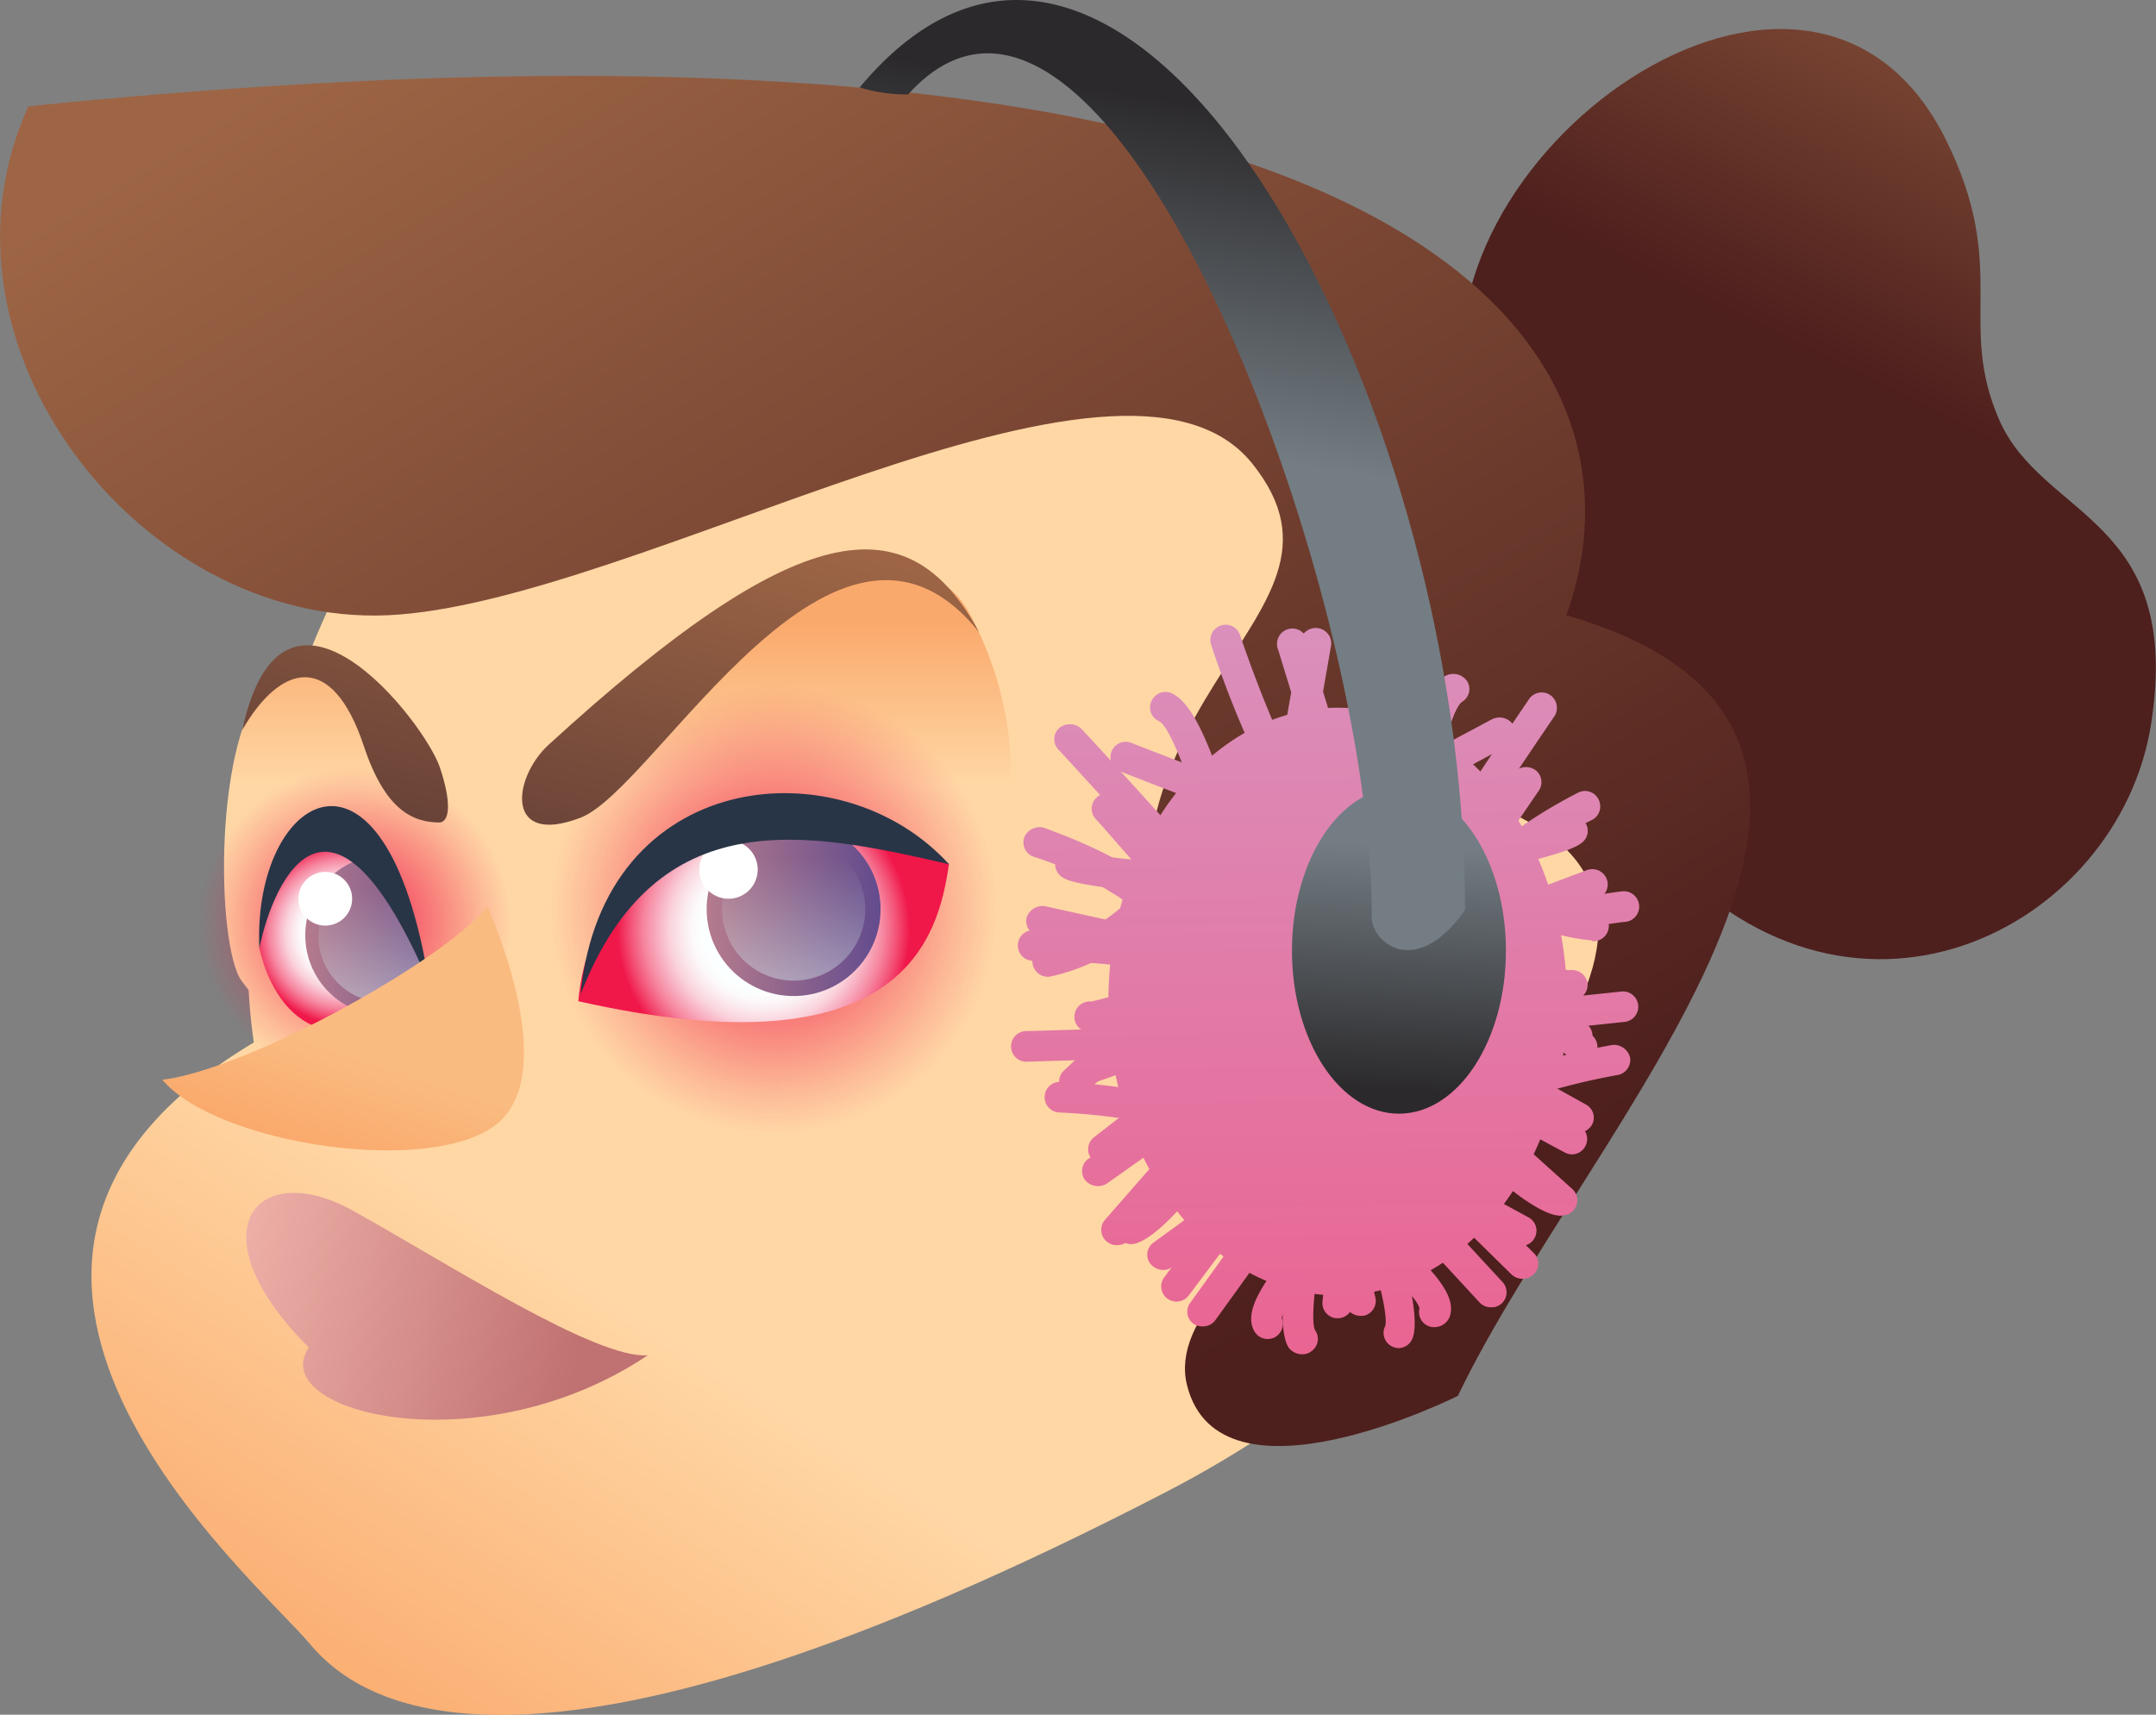 <svg xmlns="http://www.w3.org/2000/svg" xmlns:xlink="http://www.w3.org/1999/xlink" viewBox="0 0 129.18 102.76"><rect x="0" y="0" width="129.18" height="102.76" fill="#808080" stroke="none"/><defs><style>.cls-1{fill:none;}.cls-2{fill:url(#Безымянный_градиент_2249);}.cls-3{fill:url(#Безымянный_градиент_159);}.cls-4{fill:url(#Безымянный_градиент_2249-2);}.cls-5{fill:url(#Безымянный_градиент_159-2);}.cls-6{fill:url(#Безымянный_градиент_159-3);}.cls-7{fill:url(#Безымянный_градиент_159-4);}.cls-8{fill:url(#Безымянный_градиент_150);}.cls-9{fill:url(#Безымянный_градиент_122);}.cls-10{clip-path:url(#clip-path);}.cls-11{fill:url(#Безымянный_градиент_1144);}.cls-12{fill:url(#Безымянный_градиент_725);}.cls-13{fill:#fff;}.cls-14{fill:#283547;}.cls-15{fill:url(#Безымянный_градиент_159-5);}.cls-16{fill:url(#Безымянный_градиент_150-2);}.cls-17{fill:url(#Новый_образец_градиента_копия_4);}.cls-18{fill:url(#Безымянный_градиент_122-2);}.cls-19{fill:url(#Безымянный_градиент_1144-2);}.cls-20{fill:url(#Безымянный_градиент_725-2);}.cls-21{fill:url(#Безымянный_градиент_1081);}.cls-22{fill:url(#Безымянный_градиент_1081-2);}.cls-23{fill:url(#Безымянный_градиент_1244);}.cls-24{fill:url(#Безымянный_градиент_1424);}.cls-25{fill:url(#Безымянный_градиент_1424-2);}.cls-26{fill:url(#Безымянный_градиент_1424-3);}.cls-27{fill:url(#Безымянный_градиент_1424-4);}.cls-28{fill:url(#Безымянный_градиент_1424-5);}.cls-29{fill:url(#Безымянный_градиент_1424-6);}.cls-30{fill:url(#Безымянный_градиент_1424-7);}.cls-31{fill:url(#Безымянный_градиент_1424-8);}.cls-32{fill:url(#Безымянный_градиент_1424-9);}.cls-33{fill:url(#Безымянный_градиент_1424-10);}.cls-34{fill:url(#Безымянный_градиент_1424-11);}.cls-35{fill:url(#Безымянный_градиент_1424-12);}.cls-36{fill:url(#Безымянный_градиент_1424-13);}.cls-37{fill:url(#Безымянный_градиент_1424-14);}.cls-38{fill:url(#Безымянный_градиент_1424-15);}.cls-39{fill:url(#Безымянный_градиент_1424-16);}.cls-40{fill:url(#Безымянный_градиент_1424-17);}.cls-41{fill:url(#Безымянный_градиент_1424-18);}.cls-42{fill:url(#Безымянный_градиент_1424-19);}.cls-43{fill:url(#Безымянный_градиент_1424-20);}.cls-44{fill:url(#Безымянный_градиент_1424-21);}.cls-45{fill:url(#Безымянный_градиент_1424-22);}.cls-46{fill:url(#Безымянный_градиент_1424-23);}.cls-47{fill:url(#Безымянный_градиент_1424-24);}.cls-48{fill:url(#Безымянный_градиент_1424-25);}.cls-49{fill:url(#Безымянный_градиент_1424-26);}.cls-50{fill:url(#Безымянный_градиент_1424-27);}.cls-51{fill:url(#Безымянный_градиент_1424-28);}.cls-52{fill:url(#Безымянный_градиент_1424-29);}.cls-53{fill:url(#Безымянный_градиент_1424-30);}.cls-54{fill:url(#Безымянный_градиент_1424-31);}.cls-55{fill:url(#Безымянный_градиент_1424-32);}.cls-56{fill:url(#Безымянный_градиент_1424-33);}.cls-57{fill:url(#Безымянный_градиент_1424-34);}.cls-58{fill:url(#Безымянный_градиент_1424-35);}.cls-59{fill:url(#Безымянный_градиент_1424-36);}.cls-60{fill:url(#Безымянный_градиент_1424-37);}.cls-61{fill:url(#Безымянный_градиент_1424-38);}.cls-62{fill:url(#Безымянный_градиент_1424-39);}.cls-63{fill:url(#Безымянный_градиент_1424-40);}.cls-64{fill:url(#Безымянный_градиент_1424-41);}.cls-65{fill:url(#Безымянный_градиент_1480);}.cls-66{fill:url(#Безымянный_градиент_1480-2);}</style><linearGradient id="Безымянный_градиент_2249" x1="127.6" y1="-7.84" x2="112.26" y2="23.17" gradientUnits="userSpaceOnUse"><stop offset="0" stop-color="#9d6545"/><stop offset="1" stop-color="#4d1f1d"/></linearGradient><linearGradient id="Безымянный_градиент_159" x1="69.4" y1="30.82" x2="21.3" y2="106" gradientUnits="userSpaceOnUse"><stop offset="0.64" stop-color="#ffd7a5"/><stop offset="1" stop-color="#faa96c"/></linearGradient><linearGradient id="Безымянный_градиент_2249-2" x1="31.1" y1="-3.97" x2="80.45" y2="77.39" xlink:href="#Безымянный_градиент_2249"/><linearGradient id="Безымянный_градиент_159-2" x1="46.59" y1="64.35" x2="46.59" y2="37.29" xlink:href="#Безымянный_градиент_159"/><linearGradient id="Безымянный_градиент_159-3" x1="20.03" y1="64.35" x2="20.03" y2="37.29" xlink:href="#Безымянный_градиент_159"/><linearGradient id="Безымянный_градиент_159-4" x1="96.13" y1="51.21" x2="66.63" y2="70.92" xlink:href="#Безымянный_градиент_159"/><radialGradient id="Безымянный_градиент_150" cx="21.28" cy="55.31" r="9.36" gradientUnits="userSpaceOnUse"><stop offset="0" stop-color="#f01749"/><stop offset="0.43" stop-color="#f01749" stop-opacity="0.54"/><stop offset="0.82" stop-color="#f01749" stop-opacity="0.15"/><stop offset="1" stop-color="#f01749" stop-opacity="0"/></radialGradient><radialGradient id="Безымянный_градиент_122" cx="20.63" cy="55.95" r="5.47" gradientUnits="userSpaceOnUse"><stop offset="0.41" stop-color="#fcffff"/><stop offset="0.48" stop-color="#fcfafb"/><stop offset="0.55" stop-color="#fbebef"/><stop offset="0.64" stop-color="#fad3dc"/><stop offset="0.72" stop-color="#f8b1c2"/><stop offset="0.82" stop-color="#f6859f"/><stop offset="0.91" stop-color="#f35176"/><stop offset="1" stop-color="#f01749"/></radialGradient><clipPath id="clip-path"><path class="cls-1" d="M25.71,58.93c-3.25-11-9.09-11.68-10.17-2.1C16.62,61.53,20.52,64.12,25.71,58.93Z"/></clipPath><linearGradient id="Безымянный_градиент_1144" x1="18.29" y1="56.05" x2="27.92" y2="56.05" gradientUnits="userSpaceOnUse"><stop offset="0" stop-color="#b57b8d"/><stop offset="1" stop-color="#634b8d"/></linearGradient><linearGradient id="Безымянный_градиент_725" x1="-71.48" y1="-8.84" x2="-71.31" y2="-15.47" gradientTransform="translate(94.92 65.95) rotate(-2.18)" gradientUnits="userSpaceOnUse"><stop offset="0" stop-color="#ddf5f5" stop-opacity="0.4"/><stop offset="1" stop-color="#c6d9db" stop-opacity="0"/></linearGradient><linearGradient id="Безымянный_градиент_159-5" x1="91.28" y1="50.67" x2="80.67" y2="62.38" xlink:href="#Безымянный_градиент_159"/><radialGradient id="Безымянный_градиент_150-2" cx="46.38" cy="54.52" r="13.42" xlink:href="#Безымянный_градиент_150"/><linearGradient id="Новый_образец_градиента_копия_4" x1="24.53" y1="52.76" x2="19.07" y2="69.04" gradientUnits="userSpaceOnUse"><stop offset="0.64" stop-color="#fabb80"/><stop offset="1" stop-color="#faa96c"/></linearGradient><radialGradient id="Безымянный_градиент_122-2" cx="45.75" cy="55.71" r="8.78" xlink:href="#Безымянный_градиент_122"/><linearGradient id="Безымянный_градиент_1144-2" x1="42.34" y1="54.48" x2="52.76" y2="54.48" xlink:href="#Безымянный_градиент_1144"/><linearGradient id="Безымянный_градиент_725-2" x1="-47" y1="-9.16" x2="-46.81" y2="-16.33" xlink:href="#Безымянный_градиент_725"/><linearGradient id="Безымянный_градиент_1081" x1="47.61" y1="32.25" x2="41.98" y2="54.46" gradientUnits="userSpaceOnUse"><stop offset="0" stop-color="#9d6545"/><stop offset="1" stop-color="#674137"/></linearGradient><linearGradient id="Безымянный_градиент_1081-2" x1="25.61" y1="26.67" x2="19.98" y2="48.87" xlink:href="#Безымянный_градиент_1081"/><linearGradient id="Безымянный_градиент_1244" x1="14" y1="76.62" x2="34.7" y2="81.49" gradientUnits="userSpaceOnUse"><stop offset="0" stop-color="#edafa7"/><stop offset="1" stop-color="#c07171"/></linearGradient><linearGradient id="Безымянный_градиент_1424" x1="78.82" y1="34.14" x2="79.49" y2="90.66" gradientUnits="userSpaceOnUse"><stop offset="0" stop-color="#d993bf"/><stop offset="1" stop-color="#ed5b89"/></linearGradient><linearGradient id="Безымянный_градиент_1424-2" x1="73.06" y1="34.21" x2="73.73" y2="90.73" xlink:href="#Безымянный_градиент_1424"/><linearGradient id="Безымянный_градиент_1424-3" x1="69.13" y1="34.26" x2="69.8" y2="90.78" xlink:href="#Безымянный_градиент_1424"/><linearGradient id="Безымянный_градиент_1424-4" x1="69.6" y1="34.25" x2="70.27" y2="90.77" xlink:href="#Безымянный_градиент_1424"/><linearGradient id="Безымянный_градиент_1424-5" x1="89.89" y1="34.01" x2="90.55" y2="90.53" xlink:href="#Безымянный_градиент_1424"/><linearGradient id="Безымянный_градиент_1424-6" x1="91.92" y1="33.99" x2="92.59" y2="90.51" xlink:href="#Безымянный_градиент_1424"/><linearGradient id="Безымянный_градиент_1424-7" x1="67.66" y1="34.28" x2="68.32" y2="90.79" xlink:href="#Безымянный_градиент_1424"/><linearGradient id="Безымянный_градиент_1424-8" x1="66.55" y1="34.29" x2="67.22" y2="90.81" xlink:href="#Безымянный_градиент_1424"/><linearGradient id="Безымянный_градиент_1424-9" x1="79.35" y1="34.14" x2="80.02" y2="90.66" xlink:href="#Безымянный_градиент_1424"/><linearGradient id="Безымянный_градиент_1424-10" x1="69.71" y1="34.25" x2="70.37" y2="90.77" xlink:href="#Безымянный_градиент_1424"/><linearGradient id="Безымянный_градиент_1424-11" x1="69.44" y1="34.25" x2="70.11" y2="90.77" xlink:href="#Безымянный_градиент_1424"/><linearGradient id="Безымянный_градиент_1424-12" x1="73.7" y1="34.2" x2="74.37" y2="90.72" xlink:href="#Безымянный_градиент_1424"/><linearGradient id="Безымянный_градиент_1424-13" x1="80.32" y1="34.13" x2="80.99" y2="90.64" xlink:href="#Безымянный_градиент_1424"/><linearGradient id="Безымянный_градиент_1424-14" x1="85.18" y1="34.07" x2="85.85" y2="90.59" xlink:href="#Безымянный_градиент_1424"/><linearGradient id="Безымянный_градиент_1424-15" x1="87.94" y1="34.04" x2="88.61" y2="90.55" xlink:href="#Безымянный_градиент_1424"/><linearGradient id="Безымянный_градиент_1424-16" x1="90.29" y1="34.01" x2="90.95" y2="90.53" xlink:href="#Безымянный_градиент_1424"/><linearGradient id="Безымянный_градиент_1424-17" x1="91.14" y1="34" x2="91.8" y2="90.52" xlink:href="#Безымянный_градиент_1424"/><linearGradient id="Безымянный_градиент_1424-18" x1="89.85" y1="34.01" x2="90.51" y2="90.53" xlink:href="#Безымянный_градиент_1424"/><linearGradient id="Безымянный_градиент_1424-19" x1="90.12" y1="34.01" x2="90.78" y2="90.53" xlink:href="#Безымянный_градиент_1424"/><linearGradient id="Безымянный_градиент_1424-20" x1="91.13" y1="34" x2="91.8" y2="90.52" xlink:href="#Безымянный_градиент_1424"/><linearGradient id="Безымянный_градиент_1424-21" x1="77.83" y1="34.16" x2="78.5" y2="90.67" xlink:href="#Безымянный_градиент_1424"/><linearGradient id="Безымянный_градиент_1424-22" x1="84.17" y1="34.08" x2="84.83" y2="90.6" xlink:href="#Безымянный_градиент_1424"/><linearGradient id="Безымянный_градиент_1424-23" x1="88.73" y1="34.03" x2="89.4" y2="90.55" xlink:href="#Безымянный_градиент_1424"/><linearGradient id="Безымянный_градиент_1424-24" x1="88.28" y1="34.03" x2="88.95" y2="90.55" xlink:href="#Безымянный_градиент_1424"/><linearGradient id="Безымянный_градиент_1424-25" x1="66.8" y1="34.29" x2="67.46" y2="90.8" xlink:href="#Безымянный_градиент_1424"/><linearGradient id="Безымянный_градиент_1424-26" x1="65.44" y1="34.3" x2="66.11" y2="90.82" xlink:href="#Безымянный_градиент_1424"/><linearGradient id="Безымянный_градиент_1424-27" x1="91.92" y1="33.99" x2="92.58" y2="90.51" xlink:href="#Безымянный_градиент_1424"/><linearGradient id="Безымянный_градиент_1424-28" x1="91.98" y1="33.99" x2="92.64" y2="90.51" xlink:href="#Безымянный_градиент_1424"/><linearGradient id="Безымянный_градиент_1424-29" x1="81.38" y1="34.11" x2="82.04" y2="90.63" xlink:href="#Безымянный_градиент_1424"/><linearGradient id="Безымянный_градиент_1424-30" x1="89.72" y1="34.01" x2="90.39" y2="90.53" xlink:href="#Безымянный_градиент_1424"/><linearGradient id="Безымянный_градиент_1424-31" x1="89.6" y1="34.02" x2="90.27" y2="90.54" xlink:href="#Безымянный_градиент_1424"/><linearGradient id="Безымянный_градиент_1424-32" x1="86.37" y1="34.05" x2="87.04" y2="90.57" xlink:href="#Безымянный_градиент_1424"/><linearGradient id="Безымянный_градиент_1424-33" x1="79.5" y1="34.14" x2="80.16" y2="90.65" xlink:href="#Безымянный_градиент_1424"/><linearGradient id="Безымянный_градиент_1424-34" x1="74.78" y1="34.19" x2="75.44" y2="90.71" xlink:href="#Безымянный_градиент_1424"/><linearGradient id="Безымянный_градиент_1424-35" x1="71.81" y1="34.23" x2="72.48" y2="90.75" xlink:href="#Безымянный_градиент_1424"/><linearGradient id="Безымянный_градиент_1424-36" x1="67.41" y1="34.28" x2="68.08" y2="90.8" xlink:href="#Безымянный_градиент_1424"/><linearGradient id="Безымянный_градиент_1424-37" x1="67.18" y1="34.28" x2="67.84" y2="90.8" xlink:href="#Безымянный_градиент_1424"/><linearGradient id="Безымянный_градиент_1424-38" x1="69.16" y1="34.26" x2="69.83" y2="90.78" xlink:href="#Безымянный_градиент_1424"/><linearGradient id="Безымянный_градиент_1424-39" x1="69.24" y1="34.26" x2="69.91" y2="90.78" xlink:href="#Безымянный_градиент_1424"/><linearGradient id="Безымянный_градиент_1424-40" x1="67.25" y1="34.28" x2="67.92" y2="90.8" xlink:href="#Безымянный_градиент_1424"/><linearGradient id="Безымянный_градиент_1424-41" x1="79.85" y1="34.13" x2="80.51" y2="90.65" xlink:href="#Безымянный_градиент_1424"/><linearGradient id="Безымянный_градиент_1480" x1="84.1" y1="50.64" x2="83.44" y2="65.31" gradientUnits="userSpaceOnUse"><stop offset="0" stop-color="#737d83"/><stop offset="1" stop-color="#2b292b"/></linearGradient><linearGradient id="Безымянный_градиент_1480-2" x1="70.12" y1="26.78" x2="73.21" y2="6.43" xlink:href="#Безымянный_градиент_1480"/></defs><g id="Слой_2" data-name="Слой 2"><g id="Слой_2-2" data-name="Слой 2"><path class="cls-2" d="M88,24.54C84.11,9.61,108.35-8.1,116.56,8.31c3.89,7.79.65,11,3.24,16.88s11,5.84,9.09,18.17S110.72,64.12,99,50.49,88,24.54,88,24.54Z"/><path class="cls-3" d="M83.46,23.24c13,8.69,24,46.72-13.63,66.19s-48,13-51.26,9.09S-7,75.74,15.21,62.47C11.54,37.87,36.09-8.56,83.46,23.24Z"/><path class="cls-4" d="M93.85,36.87C99.69,20.64,84.76-2.07,1.7,6.37c-6.49,14.27,6.71,31.15,21.52,30.5s44-18.82,51.81-9.09S62.7,41.41,70.48,63.47C71.78,55.69,84.76,47.25,88,57s-18.82,18.17-16.88,26,16.23.65,16.23.65C95.14,67.37,118.51,44,93.85,36.87Z"/><path class="cls-5" d="M33.41,61.79c-1.88-2.47-.08-13.72,0-14.13S53,27.13,58.15,36.87s1.09,19.68-2.37,22.82S36.57,66,33.41,61.79Z"/><path class="cls-6" d="M25.06,62.82c1.3-1.29,2-11.53,1.31-13.55S19.63,37.4,16.18,40.7s-3.22,16-1.71,18.07S21.16,66.72,25.06,62.82Z"/><path class="cls-7" d="M73.73,64.77c-2-7.79,7.14-22.71,18.82-14.92S80.87,77.75,75,73.86,73.73,64.77,73.73,64.77Z"/><circle class="cls-8" cx="21.28" cy="55.31" r="9.36"/><path class="cls-9" d="M25.71,58.93c-3.25-11-9.09-11.68-10.17-2.1C16.62,61.53,20.52,64.12,25.71,58.93Z"/><g class="cls-10"><circle class="cls-11" cx="23.1" cy="56.05" r="4.81"/><path class="cls-12" d="M27.07,55.89A4,4,0,1,1,23,52.08,4,4,0,0,1,27.07,55.89Z"/><circle class="cls-13" cx="19.49" cy="53.86" r="1.61"/></g><path class="cls-14" d="M25.71,58.93c-2.6-16.22-10.59-11.33-10.17-2.1C16.4,52.59,19.87,45.3,25.71,58.93Z"/><path class="cls-15" d="M76.32,61.53c5.2-2,8.44,2.59,5.84,5.84,9.09-6.49,9.09-11,6.49-13.63S78.92,53.09,76.32,61.53Z"/><circle class="cls-16" cx="46.38" cy="54.52" r="13.42"/><path class="cls-17" d="M29.2,54.33c-2.6,3.24-14.28,9.73-19.47,10.38C13,68.6,26,70.55,29.84,67.3S29.2,54.33,29.2,54.33Z"/><path class="cls-18" d="M34.65,60c.79-8.88,9.23-12.12,22.21-8.23C56.21,56.34,54,64.35,34.65,60Z"/><circle class="cls-19" cx="47.55" cy="54.48" r="5.21"/><path class="cls-20" d="M51.84,54.32a4.29,4.29,0,1,1-4.45-4.13A4.3,4.3,0,0,1,51.84,54.32Z"/><circle class="cls-13" cx="43.65" cy="52.11" r="1.75"/><path class="cls-14" d="M34.79,59.58C36.09,46,50.37,44.65,56.86,51.79,48.42,49.85,39.33,47.9,34.79,59.58Z"/><path class="cls-21" d="M32.85,44.65c-2.15,2-2.6,6.1,1.94,4.35S50.08,27.21,58.66,37.88C54.4,30,47.77,31,32.85,44.65Z"/><path class="cls-22" d="M26.36,46c-.92-2.75-9.4-13.61-11.84-2.26,2.25-3.91,5.36-4.84,7.29,1,1.3,3.9,3,4.55,4.55,4.55C27,49.2,27,47.9,26.36,46Z"/><path class="cls-23" d="M18.5,80.75c-6.93-6.93-3.18-11.44,2.66-8.19s14.53,8.88,17.65,8.66C28.83,87.91,15.88,84.67,18.5,80.75Z"/><path class="cls-24" d="M80.46,49.34a.93.93,0,0,1-.88-.64l-3-9.77a.92.92,0,1,1,1.75-.55l3,9.77a.92.92,0,0,1-.6,1.15A.84.84,0,0,1,80.46,49.34Z"/><path class="cls-25" d="M79,50.37c-1,0-3.69-.95-11.83-4.12a.92.92,0,1,1,.67-1.71c3.06,1.2,6.36,2.44,8.57,3.21a59.27,59.27,0,0,1-3.84-9.11.91.91,0,1,1,1.73-.58c1.3,3.85,3.68,9.63,4.9,10.42.85.54.66,1.14.54,1.38S79.48,50.37,79,50.37Zm-.72-.31h0Z"/><path class="cls-26" d="M73.3,53.7c-.79,0-2-.06-3.85-.2-4.87-.38-5.55-.77-5.77-.91a.91.91,0,0,1-.33-1.25A.93.93,0,0,1,64.6,51c.77.37,5.93.79,8.3.85-.12-.35-.26-.79-.43-1.34-.59-1.85-2.15-6.78-3-7.28A.9.9,0,0,1,69,42a.91.91,0,0,1,1.21-.45c1.34.62,2.4,3.31,4,8.39.26.82.56,1.74.7,2.09l.56.4-.47.75C74.81,53.51,74.68,53.7,73.3,53.7Z"/><path class="cls-27" d="M73.22,57.22a.89.89,0,0,1-.69-.31l-6.8-7.75A.91.91,0,1,1,67.1,48l6.8,7.75a.92.92,0,0,1-.08,1.3A.91.91,0,0,1,73.22,57.22Z"/><path class="cls-28" d="M87.68,50.41a.9.9,0,0,1-.42-.1.92.92,0,0,1-.39-1.24c.42-.79,4.3-6.52,4.74-7.17a.92.92,0,0,1,1.27-.25.93.93,0,0,1,.25,1.28c-1.65,2.42-4.36,6.47-4.63,7A.92.92,0,0,1,87.68,50.41Z"/><path class="cls-29" d="M95.41,56.36a12.23,12.23,0,0,1-6.84-2.88L88,53l.33-.65c1.16-2.26,5.71-4.59,6.23-4.85a.9.9,0,0,1,1.22.41.91.91,0,0,1-.4,1.23,20.07,20.07,0,0,0-5,3.43,10.37,10.37,0,0,0,5,2,.92.92,0,1,1,0,1.83Z"/><path class="cls-30" d="M67.82,74.56a.91.91,0,0,1-.16-1.81,13.46,13.46,0,0,0,3.94-4.81,36.92,36.92,0,0,0-8.09-1.27.92.92,0,0,1,0-1.84h0a39.26,39.26,0,0,1,8.81,1.41,1.49,1.49,0,0,1,1.1,1.65c-.16,1.89-4,6.5-5.54,6.66Zm-.09-1.82ZM71.88,68h0Z"/><path class="cls-31" d="M65.39,61.85a.92.92,0,1,1,0-1.83,25.34,25.34,0,0,0,4.88-1.68,45.45,45.45,0,0,0-8.37-.76.92.92,0,0,1-.13-1.83c.09,0,10,0,10.87,2a1.26,1.26,0,0,1-.15,1.18C71.52,60.36,66,61.85,65.39,61.85Z"/><path class="cls-32" d="M83.81,80.79a1.07,1.07,0,0,1-.41-.1.91.91,0,0,1-.4-1.23c.22-.84-.92-4.9-1.73-6.38l-.6.68c-1,1.07-3.79,4.28-3.87,5.23a.92.92,0,0,1-.42,1.15.92.92,0,0,1-1.24-.39c-.71-1.34.78-3.39,4.15-7.2.45-.51.84-.94,1-1.18a1.17,1.17,0,0,1,1.61-.28c1.46.91,3.45,7.7,2.7,9.19A.92.92,0,0,1,83.81,80.79Z"/><path class="cls-33" d="M66.11,69.79a.89.89,0,0,1-.72-.36.91.91,0,0,1,.16-1.28L73.49,62a.92.92,0,0,1,1.12,1.46l-7.94,6.1A.9.9,0,0,1,66.11,69.79Z"/><path class="cls-34" d="M65.5,64.91a.92.92,0,0,1-.31-1.78l8.55-3.05a.9.9,0,0,1,1.17.55.92.92,0,0,1-.55,1.17l-8.55,3A.85.85,0,0,1,65.5,64.91Z"/><path class="cls-35" d="M70.49,78a.93.93,0,0,1-.55-.18.91.91,0,0,1-.18-1.28l7.32-9.77a.92.92,0,0,1,1.47,1.1l-7.33,9.77A.9.9,0,0,1,70.49,78Z"/><path class="cls-36" d="M80.15,79h-.08a.91.91,0,0,1-.83-1l1.22-13.43a.92.92,0,0,1,1.83.16L81.06,78.12A.91.91,0,0,1,80.15,79Z"/><path class="cls-37" d="M89.31,78.34a.89.89,0,0,1-.67-.3l-7.33-7.93a.92.92,0,1,1,1.35-1.25L90,76.8a.91.91,0,0,1,0,1.29A.88.88,0,0,1,89.31,78.34Z"/><path class="cls-38" d="M91.14,74.67a.87.87,0,0,1-.44-.11l-5.5-3a.92.92,0,0,1-.35-1.25.9.9,0,0,1,1.24-.35l5.5,3a.9.9,0,0,1,.35,1.24A.92.92,0,0,1,91.14,74.67Z"/><path class="cls-39" d="M85.65,57.58a.93.93,0,0,1-.86-.59.91.91,0,0,1,.54-1.18l9.76-3.67a.93.93,0,0,1,1.18.54.92.92,0,0,1-.53,1.18L86,57.52A1,1,0,0,1,85.65,57.58Z"/><path class="cls-40" d="M94.8,63.69a.89.89,0,0,1-.53-.18l-6.72-4.88a.92.92,0,0,1,1.08-1.48L95.34,62a.92.92,0,0,1-.54,1.66Z"/><path class="cls-41" d="M94.19,69.18a1,1,0,0,1-.43-.11L85.82,64.8a.92.92,0,0,1,.87-1.62l7.94,4.28a.92.92,0,0,1-.44,1.72Z"/><path class="cls-42" d="M93.58,72.84a.9.9,0,0,1-.61-.23l-6.1-5.5a.91.91,0,1,1,1.22-1.36l6.11,5.5a.91.91,0,0,1-.62,1.59Z"/><path class="cls-43" d="M85.65,62.46a.91.91,0,0,1-.1-1.82l11.6-1.22a.91.91,0,1,1,.19,1.82l-11.6,1.22Z"/><path class="cls-44" d="M77.19,49.55a.92.92,0,0,0,.8-.75l1.76-10.09A.92.92,0,0,0,79,37.65a.94.94,0,0,0-1.09.75L76.13,48.49a.93.93,0,0,0,.78,1.06A1.31,1.31,0,0,0,77.19,49.55Z"/><path class="cls-45" d="M78,50c-.15-.22-.43-.79.36-1.44,1.14-.94,2.77-7,3.55-11A.94.94,0,0,1,83,36.82a.92.92,0,0,1,.75,1.07,60.11,60.11,0,0,1-2.65,9.55c2.14-1.07,5.34-2.75,8.3-4.34a1,1,0,0,1,1.28.35.91.91,0,0,1-.37,1.25c-7.87,4.24-10.46,5.54-11.5,5.68A.75.75,0,0,1,78,50Zm1.52,0Z"/><path class="cls-46" d="M85.11,52.91c.8-.11,2-.33,3.9-.72,4.91-1,5.55-1.52,5.76-1.68a.89.89,0,0,0,.16-1.28,1,1,0,0,0-1.32-.16c-.73.46-5.94,1.58-8.35,2,.07-.37.15-.82.25-1.38.34-1.92,1.25-7,2.09-7.63a.89.89,0,0,0,.29-1.26,1,1,0,0,0-1.31-.28c-1.28.79-2,3.6-2.93,8.85-.15.85-.32,1.81-.42,2.16l-.51.48.58.69C83.54,52.92,83.69,53.1,85.11,52.91Z"/><path class="cls-47" d="M85.68,56.39a1,1,0,0,0,.66-.41l5.86-8.6a.9.9,0,0,0-.26-1.27,1,1,0,0,0-1.31.26L84.77,55A.9.9,0,0,0,85,56.24,1,1,0,0,0,85.68,56.39Z"/><path class="cls-48" d="M70,51.59a.94.94,0,0,0,.42-.16.89.89,0,0,0,.22-1.28c-.53-.72-5.29-5.88-5.83-6.46a1,1,0,0,0-1.33-.07.89.89,0,0,0-.07,1.29c2,2.18,5.34,5.82,5.7,6.31A1,1,0,0,0,70,51.59Z"/><path class="cls-49" d="M62.9,58.53a12.72,12.72,0,0,0,6.59-3.78l.52-.54-.44-.6c-1.5-2.08-6.46-3.78-7-4a1,1,0,0,0-1.2.57.92.92,0,0,0,.58,1.17,20.7,20.7,0,0,1,5.56,2.73,10.76,10.76,0,0,1-4.85,2.6.92.92,0,0,0-.8,1A.93.93,0,0,0,62.9,58.53Z"/><path class="cls-50" d="M93.5,72.85c-1.61.05-6.16-4-6.58-5.86a1.47,1.47,0,0,1,.89-1.78,41.88,41.88,0,0,1,8.8-2.59h0a1,1,0,0,1,1.06.76.92.92,0,0,1-.79,1.05,39.77,39.77,0,0,0-8.08,2.36A13.72,13.72,0,0,0,93.51,71a.91.91,0,0,1,.09,1.82ZM93.44,71Zm-4.9-4.12h0Z"/><path class="cls-51" d="M86.65,58a1.23,1.23,0,0,1-.31-1.15c.57-2.11,10.73-3.43,10.82-3.43a.92.92,0,1,1,.12,1.83,47.81,47.81,0,0,0-8.44,1.89,27.07,27.07,0,0,0,5.22,1,.94.94,0,0,1,1.06.79.92.92,0,0,1-.81,1C93.73,60,87.84,59.26,86.65,58Z"/><path class="cls-52" d="M77.23,80.78c-1-1.38.12-8.38,1.48-9.48a1.25,1.25,0,0,1,1.69.06c.22.21.68.59,1.21,1,4,3.33,5.77,5.16,5.24,6.58a1,1,0,0,1-1.21.55.91.91,0,0,1-.59-1.08c-.21-.93-3.56-3.73-4.67-4.66l-.71-.59c-.62,1.57-1.23,5.75-.88,6.55A.9.9,0,0,1,78.54,81a.76.76,0,0,1-.4.15A1,1,0,0,1,77.23,80.78Z"/><path class="cls-53" d="M94.68,67.88a1,1,0,0,0,.69-.45A.89.89,0,0,0,95,66.18l-9-5a1,1,0,0,0-1.28.34.9.9,0,0,0,.34,1.25l9,5A.94.94,0,0,0,94.68,67.88Z"/><path class="cls-54" d="M94.63,63a.92.92,0,0,0,.06-1.81l-9.15-1.87a.94.94,0,0,0-1.11.71.91.91,0,0,0,.72,1.09L94.3,63A1.22,1.22,0,0,0,94.63,63Z"/><path class="cls-55" d="M91.36,76.63a1,1,0,0,0,.53-.26.89.89,0,0,0,0-1.29l-8.84-8.69a1,1,0,0,0-1.33,0,.89.89,0,0,0,0,1.29l8.84,8.69A1,1,0,0,0,91.36,76.63Z"/><path class="cls-56" d="M81.62,78.85l.09,0a.91.91,0,0,0,.7-1.09L79.3,64.59a.94.94,0,0,0-1.13-.68A.9.9,0,0,0,77.46,65l3.11,13.15A1,1,0,0,0,81.62,78.85Z"/><path class="cls-57" d="M72.19,79.48a.9.9,0,0,0,.64-.38l6.38-8.86A.9.9,0,0,0,79,69a1,1,0,0,0-1.32.23l-6.37,8.85a.89.89,0,0,0,.23,1.27A1,1,0,0,0,72.19,79.48Z"/><path class="cls-58" d="M69.81,76.1a1,1,0,0,0,.44-.18l5.18-3.76a.9.9,0,0,0,.19-1.28,1,1,0,0,0-1.32-.19l-5.18,3.77a.89.89,0,0,0-.19,1.28A1,1,0,0,0,69.81,76.1Z"/><path class="cls-59" d="M73,58.42a.93.93,0,0,0,.79-.71.9.9,0,0,0-.71-1.09L62.64,54.31a1,1,0,0,0-1.13.69.91.91,0,0,0,.71,1.09L72.7,58.4A1,1,0,0,0,73,58.42Z"/><path class="cls-60" d="M64.54,65.7a.92.92,0,0,0,.53-.24l6.17-5.75a.89.89,0,0,0,0-1.29,1,1,0,0,0-1.33,0l-6.18,5.75a.9.9,0,0,0,0,1.29A1,1,0,0,0,64.54,65.7Z"/><path class="cls-61" d="M65.93,71.07a1,1,0,0,0,.43-.17l7.5-5.31a.89.89,0,0,0,.21-1.28,1,1,0,0,0-1.32-.2l-7.5,5.31A.9.9,0,0,0,65,70.7,1,1,0,0,0,65.93,71.07Z"/><path class="cls-62" d="M67.06,74.61a.9.9,0,0,0,.59-.31L73.12,68A.89.89,0,0,0,73,66.74a1,1,0,0,0-1.33.11l-5.47,6.26a.91.91,0,0,0,.11,1.29A.94.94,0,0,0,67.06,74.61Z"/><path class="cls-63" d="M73.72,63.26a.91.91,0,0,0-.16-1.82l-12,.35a.92.92,0,1,0,.06,1.83l12-.35Z"/><ellipse class="cls-64" cx="80.15" cy="60.02" rx="13.74" ry="17.61"/><ellipse class="cls-65" cx="83.82" cy="56.97" rx="6.41" ry="9.77"/><path class="cls-66" d="M51.51,5.24c16-19.17,36.27,18.15,36.27,49.29-3,4.27-5.7,1.87-5.59.32,0-20.11-16-62.25-27.78-49.19A9.63,9.63,0,0,1,51.51,5.24Z"/></g></g></svg>